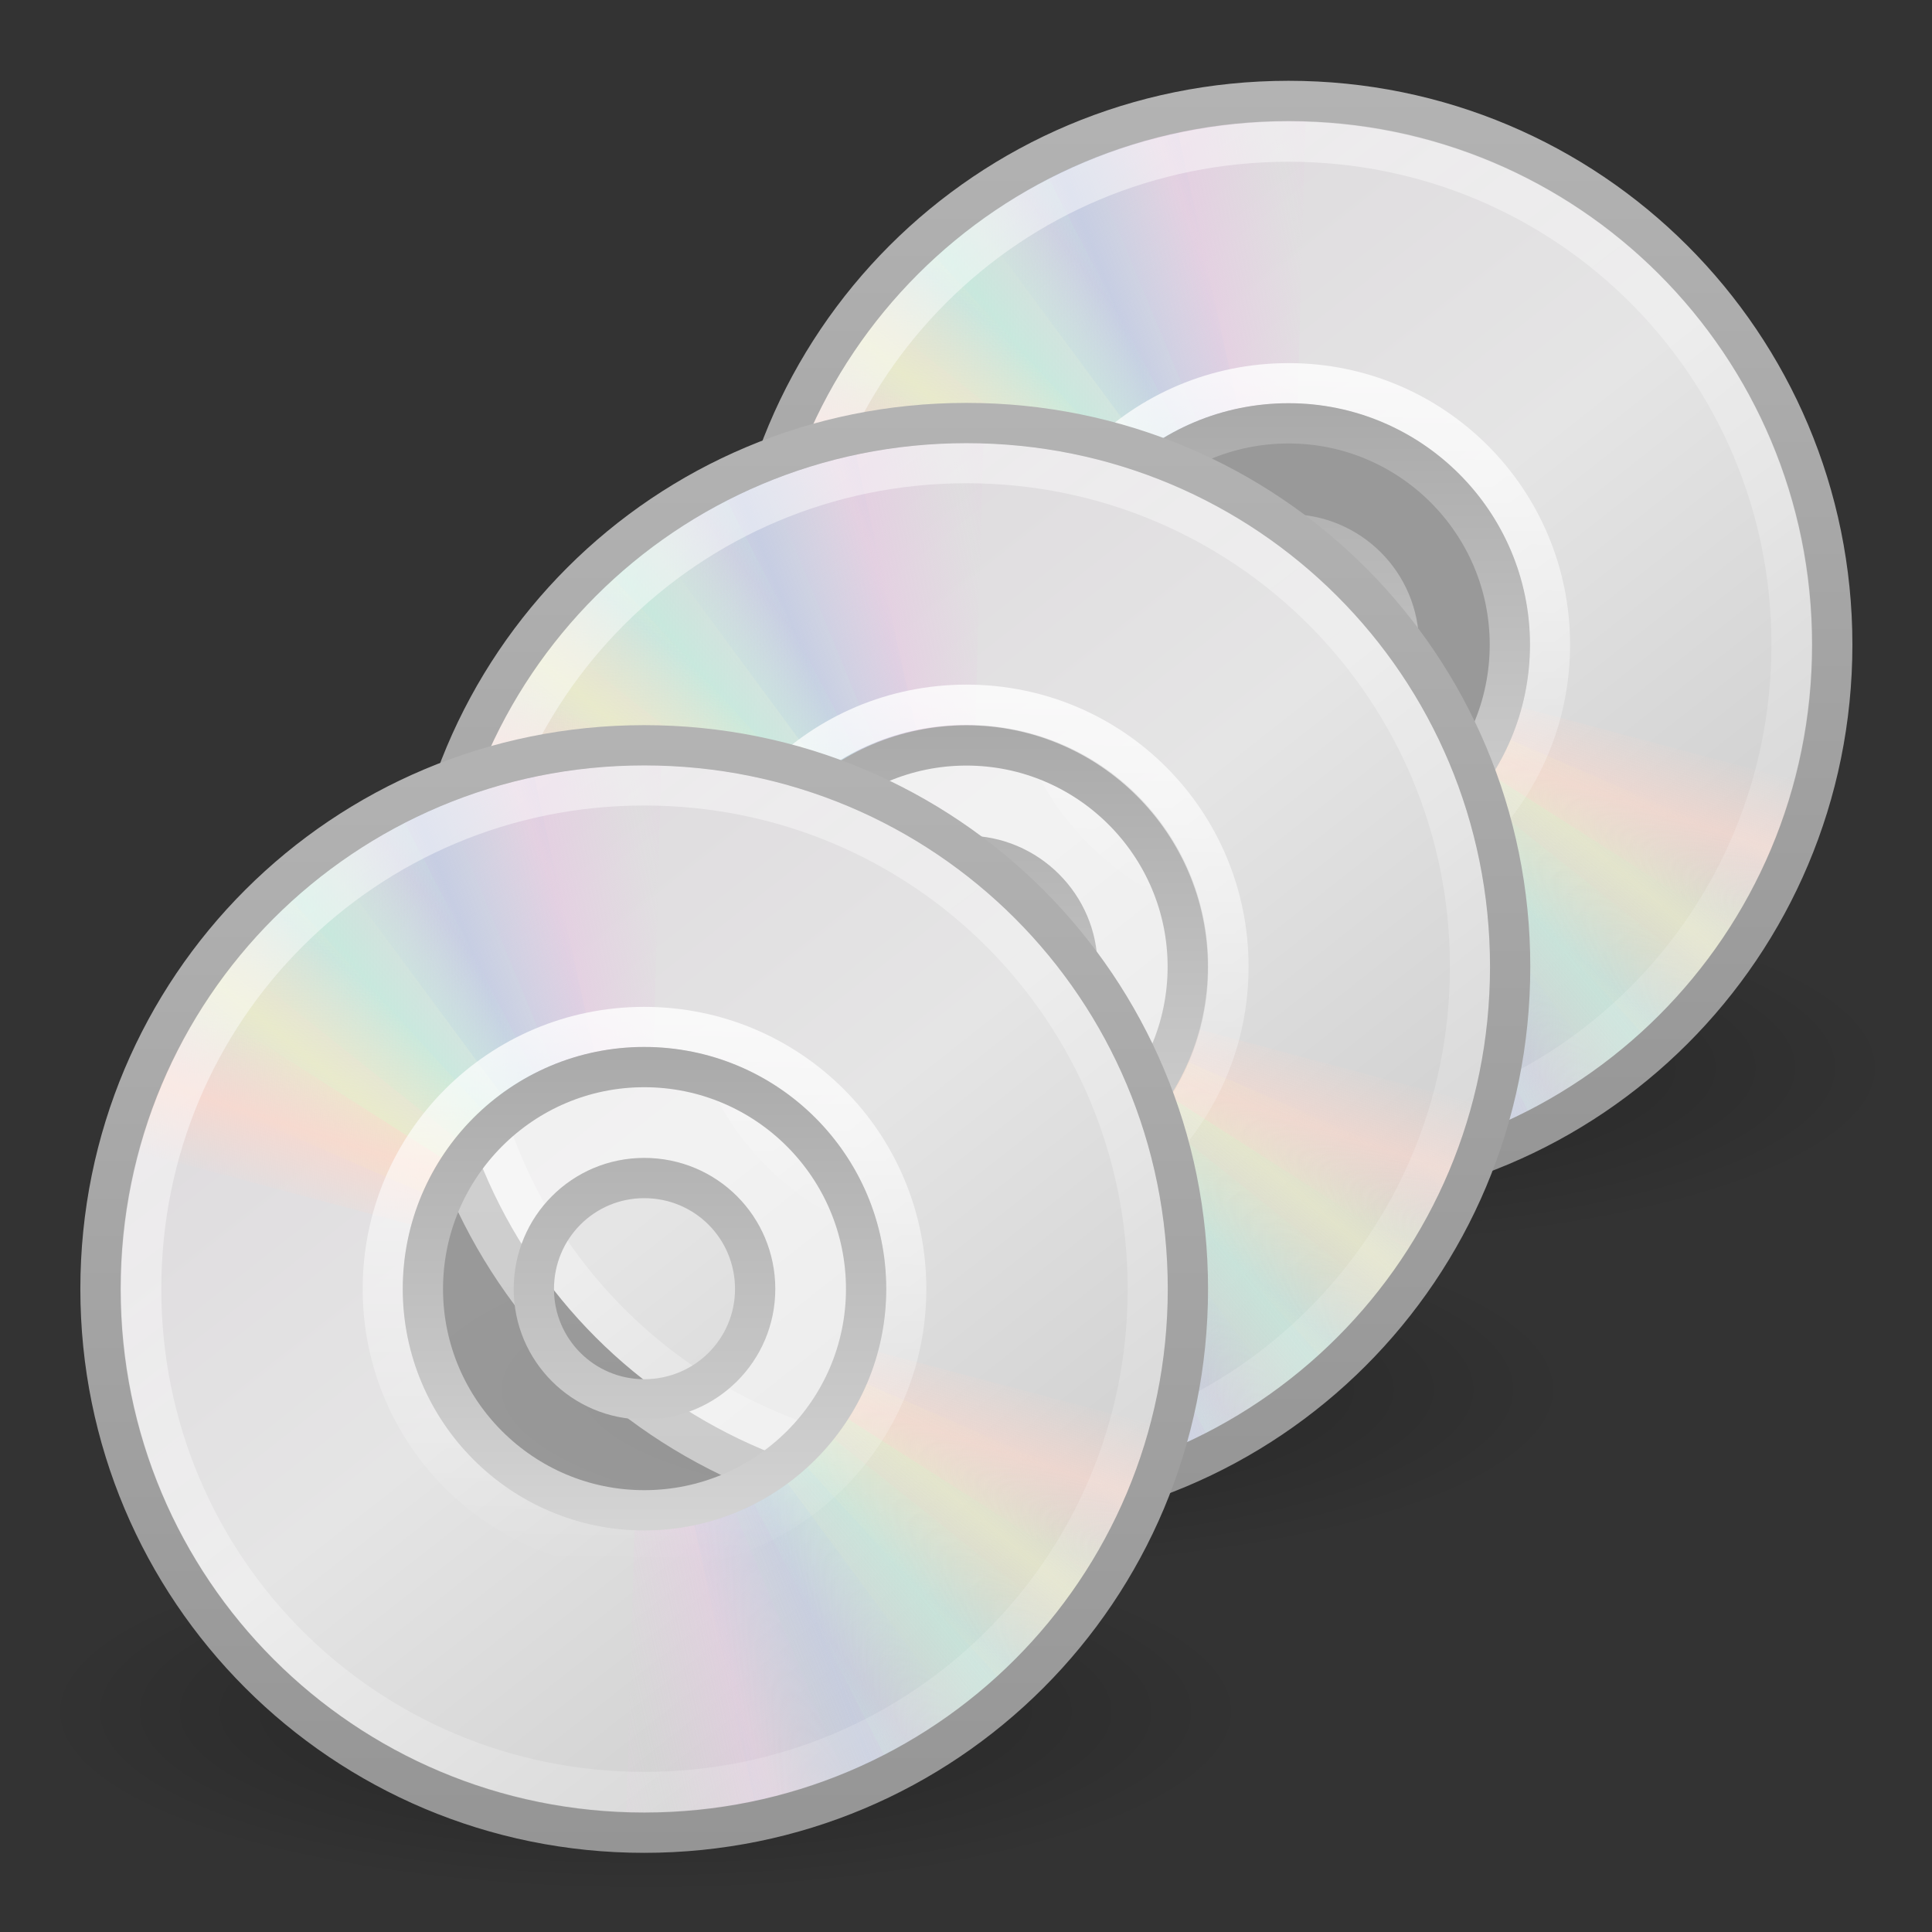 <svg width="16.25" xmlns="http://www.w3.org/2000/svg" height="16.25" viewBox="0 0 13 13" xmlns:xlink="http://www.w3.org/1999/xlink">
<rect x="0" y="0" width="13" height="13" fill="#333333" stroke="none"/>
<defs>
<clipPath id="clip3">
<rect width="13" height="13"/>
</clipPath>
<clipPath id="clip1">
<rect width="13" height="13"/>
</clipPath>
<clipPath id="clip2">
<rect width="13" height="13"/>
</clipPath>
<filter width="100%" x="0" y="0" height="100%" filterUnits="objectBoundingBox" id="alpha">
<feColorMatrix values="0 0 0 0 1 0 0 0 0 1 0 0 0 0 1 0 0 0 1 0" in="SourceGraphic" type="matrix"/>
</filter>
<g style="clip-path:url(#clip2)" id="surface9">
<path style="fill:url(#linear21)" d="M 6.395 10.156 C 6.926 10.172 7.434 10.074 7.891 9.887 L 7.062 7.883 C 6.875 7.961 6.672 8 6.457 7.992 C 6.453 7.992 6.445 7.992 6.441 7.992 L 6.379 10.156 C 6.387 10.156 6.391 10.156 6.395 10.156 Z "/>
<path style="fill:url(#linear22)" d="M 7.285 10.066 C 7.805 9.953 8.273 9.738 8.672 9.445 L 7.383 7.699 C 7.219 7.82 7.031 7.91 6.82 7.957 C 6.816 7.957 6.812 7.957 6.805 7.957 L 7.27 10.07 C 7.273 10.07 7.281 10.07 7.285 10.066 Z "/>
<path style="fill:url(#linear23)" d="M 8.184 9.738 C 8.656 9.492 9.051 9.164 9.363 8.777 L 7.664 7.426 C 7.539 7.586 7.379 7.719 7.191 7.816 C 7.184 7.82 7.18 7.824 7.176 7.824 L 8.168 9.746 C 8.176 9.742 8.18 9.742 8.184 9.738 Z "/>
<path style="fill:url(#linear24)" d="M 8.969 9.188 C 9.359 8.828 9.656 8.41 9.855 7.953 L 7.867 7.09 C 7.785 7.273 7.668 7.445 7.508 7.59 C 7.504 7.594 7.5 7.598 7.496 7.602 L 8.953 9.199 C 8.957 9.195 8.961 9.191 8.969 9.188 Z "/>
<path style="fill:url(#linear25)" d="M 9.57 8.469 C 9.574 8.461 9.578 8.457 9.582 8.449 C 9.785 8.129 9.934 7.793 10.027 7.449 L 7.934 6.891 C 7.895 7.027 7.84 7.16 7.758 7.285 C 7.758 7.289 7.75 7.297 7.75 7.301 Z "/>
</g>
<g style="clip-path:url(#clip1)" id="surface6">
<path style="fill:url(#linear6)" d="M 8.562 7.988 C 9.094 8.004 9.598 7.906 10.059 7.719 L 9.23 5.715 C 9.043 5.793 8.84 5.832 8.625 5.828 C 8.617 5.828 8.613 5.828 8.605 5.828 L 8.547 7.988 C 8.551 7.988 8.559 7.988 8.562 7.988 Z "/>
<path style="fill:url(#linear7)" d="M 9.453 7.902 C 9.969 7.789 10.438 7.57 10.84 7.277 L 9.551 5.535 C 9.387 5.652 9.199 5.742 8.988 5.789 C 8.984 5.789 8.977 5.789 8.973 5.793 L 9.434 7.906 C 9.441 7.902 9.445 7.902 9.453 7.902 Z "/>
<path style="fill:url(#linear8)" d="M 10.352 7.57 C 10.82 7.328 11.219 6.996 11.527 6.609 L 9.832 5.262 C 9.707 5.418 9.547 5.551 9.355 5.652 C 9.352 5.652 9.348 5.656 9.34 5.66 L 10.336 7.578 C 10.34 7.578 10.348 7.574 10.352 7.57 Z "/>
<path style="fill:url(#linear9)" d="M 11.133 7.02 C 11.527 6.664 11.824 6.242 12.023 5.785 L 10.035 4.922 C 9.953 5.105 9.836 5.277 9.676 5.422 C 9.672 5.426 9.668 5.43 9.664 5.434 L 11.121 7.031 C 11.125 7.027 11.129 7.023 11.133 7.02 Z "/>
<path style="fill:url(#linear10)" d="M 11.738 6.301 C 11.742 6.297 11.746 6.289 11.75 6.285 C 11.953 5.965 12.098 5.629 12.195 5.281 L 10.098 4.723 C 10.062 4.859 10.008 4.992 9.926 5.121 C 9.922 5.125 9.918 5.133 9.914 5.137 Z "/>
</g>
<g style="clip-path:url(#clip3)" id="surface12">
<path style="fill:url(#linear36)" d="M 4.23 12.32 C 4.758 12.336 5.266 12.242 5.727 12.051 L 4.895 10.051 C 4.707 10.125 4.504 10.168 4.289 10.16 C 4.285 10.16 4.277 10.16 4.273 10.16 L 4.211 12.32 C 4.219 12.32 4.223 12.32 4.23 12.32 Z "/>
<path style="fill:url(#linear37)" d="M 5.117 12.234 C 5.637 12.121 6.105 11.906 6.504 11.609 L 5.215 9.867 C 5.055 9.988 4.863 10.074 4.656 10.121 C 4.648 10.125 4.645 10.125 4.641 10.125 L 5.102 12.238 C 5.109 12.238 5.113 12.234 5.117 12.234 Z "/>
<path style="fill:url(#linear38)" d="M 6.016 11.906 C 6.488 11.66 6.883 11.332 7.195 10.945 L 5.5 9.594 C 5.371 9.75 5.215 9.887 5.023 9.984 C 5.02 9.988 5.012 9.988 5.008 9.992 L 6.004 11.914 C 6.008 11.91 6.012 11.906 6.016 11.906 Z "/>
<path style="fill:url(#linear39)" d="M 6.801 11.355 C 7.191 10.996 7.488 10.574 7.688 10.121 L 5.699 9.254 C 5.621 9.441 5.5 9.613 5.344 9.758 C 5.34 9.762 5.336 9.762 5.332 9.766 L 6.789 11.363 C 6.793 11.363 6.797 11.359 6.801 11.355 Z "/>
<path style="fill:url(#linear40)" d="M 7.406 10.633 C 7.406 10.629 7.414 10.621 7.414 10.617 C 7.621 10.297 7.766 9.961 7.863 9.613 L 5.766 9.059 C 5.727 9.191 5.672 9.328 5.594 9.453 C 5.59 9.457 5.586 9.465 5.582 9.469 Z "/>
</g>
<linearGradient gradientTransform="matrix(.688 0 0 .688 -.5 15.5)" id="linear29" y1="15.5" y2="32.509" gradientUnits="userSpaceOnUse" x2="0">
<stop offset="0" style="stop-color:#aaa"/>
<stop offset="1" style="stop-color:#d4d4d4"/>
</linearGradient>
<linearGradient gradientTransform="matrix(.328 0 0 .328 8.006 23.792)" id="linear43" y1="4.038" x1="18.776" y2="45.962" gradientUnits="userSpaceOnUse" x2="18.203">
<stop offset="0" style="stop-color:#fff;stop-opacity:.8"/>
<stop offset="1" style="stop-color:#fff;stop-opacity:0"/>
</linearGradient>
<linearGradient gradientTransform="matrix(.178 0 0 .178 .053 4.386)" spreadMethod="reflect" id="linear32" y1="11.2" x1="17.495" y2="9.796" gradientUnits="userSpaceOnUse" x2="21.047">
<stop offset="0" style="stop-color:#c1cae4;stop-opacity:.8"/>
<stop offset="1" style="stop-color:#c1cae4;stop-opacity:0"/>
</linearGradient>
<linearGradient gradientTransform="matrix(.631 0 0 .631 .628 16.215)" id="linear26" y1="3.61" x1="10.502" y2="54.698" gradientUnits="userSpaceOnUse" x2="48.799">
<stop offset="0" style="stop-color:#fff;stop-opacity:.502"/>
<stop offset="1" style="stop-color:#fff;stop-opacity:0"/>
</linearGradient>
<linearGradient gradientTransform="matrix(.328 0 0 .328 8.006 23.792)" id="linear28" y1="4.038" x1="18.776" y2="45.962" gradientUnits="userSpaceOnUse" x2="18.203">
<stop offset="0" style="stop-color:#fff;stop-opacity:.8"/>
<stop offset="1" style="stop-color:#fff;stop-opacity:0"/>
</linearGradient>
<linearGradient gradientTransform="matrix(.178 .005 -.005 .178 .176 4.266)" spreadMethod="reflect" id="linear31" y1="10.775" x1="20.58" y2="9.862" gradientUnits="userSpaceOnUse" x2="24.274">
<stop offset="0" style="stop-color:#e5cde2;stop-opacity:.8"/>
<stop offset="1" style="stop-color:#e5cde2;stop-opacity:0"/>
</linearGradient>
<linearGradient gradientTransform="matrix(-.178 0 0 -.178 10.781 10.781)" spreadMethod="reflect" id="linear25" y1="17.886" x1="10.609" y2="20.613" gradientUnits="userSpaceOnUse" x2="9.73">
<stop offset="0" style="stop-color:#fbd8cd;stop-opacity:.8"/>
<stop offset="1" style="stop-color:#fbd8cd;stop-opacity:0"/>
</linearGradient>
<linearGradient gradientTransform="matrix(.659 0 0 .659 .195 16.195)" id="linear27" y1="3" y2="45.176" gradientUnits="userSpaceOnUse" x2="0">
<stop offset="0" style="stop-color:#b3b3b3"/>
<stop offset="1" style="stop-color:#959595"/>
</linearGradient>
<linearGradient gradientTransform="matrix(0 .209 -.209 0 9.16 3.652)" id="linear30" y1="32.416" x1="12.274" y2="14.203" gradientUnits="userSpaceOnUse" x2="35.391">
<stop offset="0" style="stop-color:#dedbde"/>
<stop offset=".5" style="stop-color:#e5e5e5"/>
<stop offset="1" style="stop-color:#d1d1d1"/>
</linearGradient>
<linearGradient gradientTransform="matrix(-.178 0 0 -.178 10.781 10.781)" spreadMethod="reflect" id="linear24" y1="16.188" x1="12.372" y2="13.462" gradientUnits="userSpaceOnUse" x2="14.609">
<stop offset="0" style="stop-color:#ebedc7;stop-opacity:.8"/>
<stop offset="1" style="stop-color:#ebedc7;stop-opacity:0"/>
</linearGradient>
<linearGradient gradientTransform="matrix(-.178 0 0 -.178 10.781 10.781)" spreadMethod="reflect" id="linear22" y1="11.2" x1="17.495" y2="9.796" gradientUnits="userSpaceOnUse" x2="21.047">
<stop offset="0" style="stop-color:#c1cae4;stop-opacity:.8"/>
<stop offset="1" style="stop-color:#c1cae4;stop-opacity:0"/>
</linearGradient>
<linearGradient gradientTransform="matrix(-.178 -.005 .005 -.178 8.49 13.067)" spreadMethod="reflect" id="linear36" y1="10.775" x1="20.58" y2="9.862" gradientUnits="userSpaceOnUse" x2="24.274">
<stop offset="0" style="stop-color:#e5cde2;stop-opacity:.8"/>
<stop offset="1" style="stop-color:#e5cde2;stop-opacity:0"/>
</linearGradient>
<linearGradient gradientTransform="matrix(.178 0 0 .178 .053 4.386)" spreadMethod="reflect" id="linear33" y1="13.046" x1="14.085" y2="10.732" gradientUnits="userSpaceOnUse" x2="16.994">
<stop offset="0" style="stop-color:#c3ebdd;stop-opacity:.8"/>
<stop offset="1" style="stop-color:#c3ebdd;stop-opacity:0"/>
</linearGradient>
<linearGradient gradientTransform="matrix(-.178 0 0 -.178 10.781 10.781)" spreadMethod="reflect" id="linear23" y1="13.046" x1="14.085" y2="10.732" gradientUnits="userSpaceOnUse" x2="16.994">
<stop offset="0" style="stop-color:#c3ebdd;stop-opacity:.8"/>
<stop offset="1" style="stop-color:#c3ebdd;stop-opacity:0"/>
</linearGradient>
<linearGradient gradientTransform="matrix(-.178 0 0 -.178 8.614 12.947)" spreadMethod="reflect" id="linear38" y1="13.046" x1="14.085" y2="10.732" gradientUnits="userSpaceOnUse" x2="16.994">
<stop offset="0" style="stop-color:#c3ebdd;stop-opacity:.8"/>
<stop offset="1" style="stop-color:#c3ebdd;stop-opacity:0"/>
</linearGradient>
<linearGradient gradientTransform="matrix(.631 0 0 .631 .628 16.215)" id="linear41" y1="3.61" x1="10.502" y2="54.698" gradientUnits="userSpaceOnUse" x2="48.799">
<stop offset="0" style="stop-color:#fff;stop-opacity:.502"/>
<stop offset="1" style="stop-color:#fff;stop-opacity:0"/>
</linearGradient>
<linearGradient gradientTransform="matrix(.659 0 0 .659 .195 16.195)" id="linear42" y1="3" y2="45.176" gradientUnits="userSpaceOnUse" x2="0">
<stop offset="0" style="stop-color:#b3b3b3"/>
<stop offset="1" style="stop-color:#959595"/>
</linearGradient>
<linearGradient gradientTransform="matrix(-.178 0 0 -.178 8.614 12.947)" spreadMethod="reflect" id="linear37" y1="11.2" x1="17.495" y2="9.796" gradientUnits="userSpaceOnUse" x2="21.047">
<stop offset="0" style="stop-color:#c1cae4;stop-opacity:.8"/>
<stop offset="1" style="stop-color:#c1cae4;stop-opacity:0"/>
</linearGradient>
<linearGradient gradientTransform="matrix(-.178 0 0 -.178 8.614 12.947)" spreadMethod="reflect" id="linear40" y1="17.886" x1="10.609" y2="20.613" gradientUnits="userSpaceOnUse" x2="9.73">
<stop offset="0" style="stop-color:#fbd8cd;stop-opacity:.8"/>
<stop offset="1" style="stop-color:#fbd8cd;stop-opacity:0"/>
</linearGradient>
<linearGradient gradientTransform="matrix(.178 0 0 .178 .053 4.386)" spreadMethod="reflect" id="linear34" y1="16.188" x1="12.372" y2="13.462" gradientUnits="userSpaceOnUse" x2="14.609">
<stop offset="0" style="stop-color:#ebedc7;stop-opacity:.8"/>
<stop offset="1" style="stop-color:#ebedc7;stop-opacity:0"/>
</linearGradient>
<linearGradient gradientTransform="matrix(.178 0 0 .178 .053 4.386)" spreadMethod="reflect" id="linear35" y1="17.886" x1="10.609" y2="20.613" gradientUnits="userSpaceOnUse" x2="9.73">
<stop offset="0" style="stop-color:#fbd8cd;stop-opacity:.8"/>
<stop offset="1" style="stop-color:#fbd8cd;stop-opacity:0"/>
</linearGradient>
<linearGradient gradientTransform="matrix(-.178 0 0 -.178 8.614 12.947)" spreadMethod="reflect" id="linear39" y1="16.188" x1="12.372" y2="13.462" gradientUnits="userSpaceOnUse" x2="14.609">
<stop offset="0" style="stop-color:#ebedc7;stop-opacity:.8"/>
<stop offset="1" style="stop-color:#ebedc7;stop-opacity:0"/>
</linearGradient>
<linearGradient gradientTransform="matrix(-.178 -.005 .005 -.178 12.824 8.733)" spreadMethod="reflect" id="linear6" y1="10.775" x1="20.58" y2="9.862" gradientUnits="userSpaceOnUse" x2="24.274">
<stop offset="0" style="stop-color:#e5cde2;stop-opacity:.8"/>
<stop offset="1" style="stop-color:#e5cde2;stop-opacity:0"/>
</linearGradient>
<linearGradient gradientTransform="matrix(.178 0 0 .178 2.22 2.219)" spreadMethod="reflect" id="linear18" y1="13.046" x1="14.085" y2="10.732" gradientUnits="userSpaceOnUse" x2="16.994">
<stop offset="0" style="stop-color:#c3ebdd;stop-opacity:.8"/>
<stop offset="1" style="stop-color:#c3ebdd;stop-opacity:0"/>
</linearGradient>
<linearGradient gradientTransform="matrix(.178 0 0 .178 4.386 .053)" spreadMethod="reflect" id="linear2" y1="11.2" x1="17.495" y2="9.796" gradientUnits="userSpaceOnUse" x2="21.047">
<stop offset="0" style="stop-color:#c1cae4;stop-opacity:.8"/>
<stop offset="1" style="stop-color:#c1cae4;stop-opacity:0"/>
</linearGradient>
<linearGradient gradientTransform="matrix(-.178 0 0 -.178 12.947 8.614)" spreadMethod="reflect" id="linear7" y1="11.2" x1="17.495" y2="9.796" gradientUnits="userSpaceOnUse" x2="21.047">
<stop offset="0" style="stop-color:#c1cae4;stop-opacity:.8"/>
<stop offset="1" style="stop-color:#c1cae4;stop-opacity:0"/>
</linearGradient>
<linearGradient gradientTransform="matrix(.688 0 0 .688 -.5 15.5)" id="linear44" y1="15.5" y2="32.509" gradientUnits="userSpaceOnUse" x2="0">
<stop offset="0" style="stop-color:#aaa"/>
<stop offset="1" style="stop-color:#d4d4d4"/>
</linearGradient>
<linearGradient gradientTransform="matrix(0 .209 -.209 0 13.493 -.681)" id="linear0" y1="32.416" x1="12.274" y2="14.203" gradientUnits="userSpaceOnUse" x2="35.391">
<stop offset="0" style="stop-color:#dedbde"/>
<stop offset=".5" style="stop-color:#e5e5e5"/>
<stop offset="1" style="stop-color:#d1d1d1"/>
</linearGradient>
<linearGradient gradientTransform="matrix(.178 0 0 .178 4.386 .053)" spreadMethod="reflect" id="linear4" y1="16.188" x1="12.372" y2="13.462" gradientUnits="userSpaceOnUse" x2="14.609">
<stop offset="0" style="stop-color:#ebedc7;stop-opacity:.8"/>
<stop offset="1" style="stop-color:#ebedc7;stop-opacity:0"/>
</linearGradient>
<linearGradient gradientTransform="matrix(.178 0 0 .178 4.386 .053)" spreadMethod="reflect" id="linear5" y1="17.886" x1="10.609" y2="20.613" gradientUnits="userSpaceOnUse" x2="9.73">
<stop offset="0" style="stop-color:#fbd8cd;stop-opacity:.8"/>
<stop offset="1" style="stop-color:#fbd8cd;stop-opacity:0"/>
</linearGradient>
<linearGradient gradientTransform="matrix(-.178 0 0 -.178 12.947 8.614)" spreadMethod="reflect" id="linear9" y1="16.188" x1="12.372" y2="13.462" gradientUnits="userSpaceOnUse" x2="14.609">
<stop offset="0" style="stop-color:#ebedc7;stop-opacity:.8"/>
<stop offset="1" style="stop-color:#ebedc7;stop-opacity:0"/>
</linearGradient>
<linearGradient gradientTransform="matrix(-.178 0 0 -.178 12.947 8.614)" spreadMethod="reflect" id="linear8" y1="13.046" x1="14.085" y2="10.732" gradientUnits="userSpaceOnUse" x2="16.994">
<stop offset="0" style="stop-color:#c3ebdd;stop-opacity:.8"/>
<stop offset="1" style="stop-color:#c3ebdd;stop-opacity:0"/>
</linearGradient>
<linearGradient gradientTransform="matrix(.178 0 0 .178 4.386 .053)" spreadMethod="reflect" id="linear3" y1="13.046" x1="14.085" y2="10.732" gradientUnits="userSpaceOnUse" x2="16.994">
<stop offset="0" style="stop-color:#c3ebdd;stop-opacity:.8"/>
<stop offset="1" style="stop-color:#c3ebdd;stop-opacity:0"/>
</linearGradient>
<linearGradient gradientTransform="matrix(.178 .005 -.005 .178 4.51 -.067)" spreadMethod="reflect" id="linear1" y1="10.775" x1="20.58" y2="9.862" gradientUnits="userSpaceOnUse" x2="24.274">
<stop offset="0" style="stop-color:#e5cde2;stop-opacity:.8"/>
<stop offset="1" style="stop-color:#e5cde2;stop-opacity:0"/>
</linearGradient>
<linearGradient gradientTransform="matrix(.178 0 0 .178 2.22 2.219)" spreadMethod="reflect" id="linear19" y1="16.188" x1="12.372" y2="13.462" gradientUnits="userSpaceOnUse" x2="14.609">
<stop offset="0" style="stop-color:#ebedc7;stop-opacity:.8"/>
<stop offset="1" style="stop-color:#ebedc7;stop-opacity:0"/>
</linearGradient>
<linearGradient gradientTransform="matrix(.178 0 0 .178 2.22 2.219)" spreadMethod="reflect" id="linear17" y1="11.2" x1="17.495" y2="9.796" gradientUnits="userSpaceOnUse" x2="21.047">
<stop offset="0" style="stop-color:#c1cae4;stop-opacity:.8"/>
<stop offset="1" style="stop-color:#c1cae4;stop-opacity:0"/>
</linearGradient>
<linearGradient gradientTransform="matrix(-.178 -.005 .005 -.178 10.657 10.9)" spreadMethod="reflect" id="linear21" y1="10.775" x1="20.58" y2="9.862" gradientUnits="userSpaceOnUse" x2="24.274">
<stop offset="0" style="stop-color:#e5cde2;stop-opacity:.8"/>
<stop offset="1" style="stop-color:#e5cde2;stop-opacity:0"/>
</linearGradient>
<linearGradient gradientTransform="matrix(.631 0 0 .631 .628 16.215)" id="linear11" y1="3.61" x1="10.502" y2="54.698" gradientUnits="userSpaceOnUse" x2="48.799">
<stop offset="0" style="stop-color:#fff;stop-opacity:.502"/>
<stop offset="1" style="stop-color:#fff;stop-opacity:0"/>
</linearGradient>
<linearGradient gradientTransform="matrix(.178 0 0 .178 2.22 2.219)" spreadMethod="reflect" id="linear20" y1="17.886" x1="10.609" y2="20.613" gradientUnits="userSpaceOnUse" x2="9.73">
<stop offset="0" style="stop-color:#fbd8cd;stop-opacity:.8"/>
<stop offset="1" style="stop-color:#fbd8cd;stop-opacity:0"/>
</linearGradient>
<linearGradient gradientTransform="matrix(-.178 0 0 -.178 12.947 8.614)" spreadMethod="reflect" id="linear10" y1="17.886" x1="10.609" y2="20.613" gradientUnits="userSpaceOnUse" x2="9.73">
<stop offset="0" style="stop-color:#fbd8cd;stop-opacity:.8"/>
<stop offset="1" style="stop-color:#fbd8cd;stop-opacity:0"/>
</linearGradient>
<linearGradient gradientTransform="matrix(.328 0 0 .328 8.006 23.792)" id="linear13" y1="4.038" x1="18.776" y2="45.962" gradientUnits="userSpaceOnUse" x2="18.203">
<stop offset="0" style="stop-color:#fff;stop-opacity:.8"/>
<stop offset="1" style="stop-color:#fff;stop-opacity:0"/>
</linearGradient>
<linearGradient gradientTransform="matrix(.659 0 0 .659 .195 16.195)" id="linear12" y1="3" y2="45.176" gradientUnits="userSpaceOnUse" x2="0">
<stop offset="0" style="stop-color:#b3b3b3"/>
<stop offset="1" style="stop-color:#959595"/>
</linearGradient>
<linearGradient gradientTransform="matrix(.178 .005 -.005 .178 2.343 2.1)" spreadMethod="reflect" id="linear16" y1="10.775" x1="20.58" y2="9.862" gradientUnits="userSpaceOnUse" x2="24.274">
<stop offset="0" style="stop-color:#e5cde2;stop-opacity:.8"/>
<stop offset="1" style="stop-color:#e5cde2;stop-opacity:0"/>
</linearGradient>
<linearGradient gradientTransform="matrix(0 .209 -.209 0 11.326 1.486)" id="linear15" y1="32.416" x1="12.274" y2="14.203" gradientUnits="userSpaceOnUse" x2="35.391">
<stop offset="0" style="stop-color:#dedbde"/>
<stop offset=".5" style="stop-color:#e5e5e5"/>
<stop offset="1" style="stop-color:#d1d1d1"/>
</linearGradient>
<linearGradient gradientTransform="matrix(.688 0 0 .688 -.5 15.5)" id="linear14" y1="15.5" y2="32.509" gradientUnits="userSpaceOnUse" x2="0">
<stop offset="0" style="stop-color:#aaa"/>
<stop offset="1" style="stop-color:#d4d4d4"/>
</linearGradient>
<mask id="mask0">
<g style="filter:url(#alpha)">
<rect width="13" x="0" y="0" height="13" style="fill-opacity:.8"/>
</g>
</mask>
<mask id="mask2">
<g style="filter:url(#alpha)">
<rect width="13" x="0" y="0" height="13" style="fill-opacity:.8"/>
</g>
</mask>
<mask id="mask1">
<g style="filter:url(#alpha)">
<rect width="13" x="0" y="0" height="13" style="fill-opacity:.8"/>
</g>
</mask>
<radialGradient cx="23.335" cy="41.636" gradientTransform="matrix(.18 0 0 .054 .144 9.268)" id="radial2" r="22.627" gradientUnits="userSpaceOnUse">
<stop offset="0" style="stop-opacity:.298"/>
<stop offset="1" style="stop-opacity:0"/>
</radialGradient>
<radialGradient cx="23.335" cy="41.636" gradientTransform="matrix(.18 0 0 .054 2.311 7.101)" id="radial1" r="22.627" gradientUnits="userSpaceOnUse">
<stop offset="0" style="stop-opacity:.298"/>
<stop offset="1" style="stop-opacity:0"/>
</radialGradient>
<radialGradient cx="23.335" cy="41.636" gradientTransform="matrix(.18 0 0 .054 4.477 4.935)" id="radial0" r="22.627" gradientUnits="userSpaceOnUse">
<stop offset="0" style="stop-opacity:.298"/>
<stop offset="1" style="stop-opacity:0"/>
</radialGradient>
</defs>
<path style="fill:url(#radial0);fill-rule:evenodd" d="M 12.73 7.176 C 12.73 7.852 10.91 8.395 8.668 8.395 C 6.422 8.395 4.605 7.852 4.605 7.176 C 4.605 6.504 6.422 5.957 8.668 5.957 C 10.91 5.957 12.73 6.504 12.73 7.176 Z "/>
<path style="fill:url(#linear0)" d="M 12.324 4.332 C 12.324 2.309 10.691 0.676 8.668 0.676 C 6.641 0.676 5.012 2.309 5.012 4.332 C 5.012 6.359 6.641 7.988 8.668 7.988 C 10.691 7.988 12.324 6.359 12.324 4.332 Z M 10.094 4.332 C 10.094 5.156 9.492 5.762 8.668 5.762 C 7.844 5.762 7.238 5.156 7.238 4.332 C 7.238 3.508 7.844 2.906 8.668 2.906 C 9.492 2.906 10.094 3.508 10.094 4.332 Z "/>
<path style="fill:#fff;fill-opacity:.502" d="M 8.668 2.906 C 7.879 2.906 7.238 3.547 7.238 4.332 C 7.238 5.121 7.879 5.762 8.668 5.762 C 9.453 5.762 10.094 5.121 10.094 4.332 C 10.094 3.547 9.453 2.906 8.668 2.906 Z M 8.668 3.621 C 9.059 3.621 9.379 3.941 9.379 4.332 C 9.379 4.727 9.059 5.047 8.668 5.047 C 8.273 5.047 7.953 4.727 7.953 4.332 C 7.953 3.941 8.273 3.621 8.668 3.621 Z "/>
<path style="fill:url(#linear1)" d="M 8.77 0.68 C 8.242 0.664 7.734 0.758 7.273 0.949 L 8.105 2.949 C 8.293 2.875 8.496 2.832 8.711 2.84 C 8.715 2.84 8.723 2.84 8.727 2.84 L 8.789 0.68 C 8.781 0.68 8.777 0.68 8.77 0.68 Z "/>
<path style="fill:url(#linear2)" d="M 7.883 0.766 C 7.363 0.879 6.895 1.094 6.496 1.391 L 7.785 3.133 C 7.945 3.012 8.137 2.926 8.344 2.879 C 8.352 2.875 8.355 2.875 8.359 2.875 L 7.898 0.762 C 7.891 0.762 7.887 0.766 7.883 0.766 Z "/>
<path style="fill:url(#linear3)" d="M 6.984 1.094 C 6.512 1.34 6.117 1.668 5.805 2.055 L 7.5 3.406 C 7.629 3.25 7.785 3.113 7.977 3.016 C 7.98 3.012 7.988 3.012 7.992 3.008 L 6.996 1.086 C 6.992 1.09 6.988 1.094 6.984 1.094 Z "/>
<path style="fill:url(#linear4)" d="M 6.199 1.645 C 5.809 2.004 5.512 2.426 5.312 2.879 L 7.301 3.746 C 7.379 3.559 7.5 3.387 7.656 3.242 C 7.66 3.238 7.664 3.238 7.668 3.234 L 6.211 1.637 C 6.207 1.637 6.203 1.641 6.199 1.645 Z "/>
<path style="fill:url(#linear5)" d="M 5.594 2.367 C 5.594 2.371 5.586 2.379 5.586 2.383 C 5.379 2.703 5.234 3.039 5.137 3.387 L 7.234 3.941 C 7.273 3.809 7.328 3.672 7.406 3.547 C 7.41 3.543 7.414 3.535 7.418 3.531 Z "/>
<use style="mask:url(#mask0)" xlink:href="#surface6"/>
<g style="fill:none">
<path style="stroke:url(#linear11)" d="M 16.005 19.505 C 9.067 19.505 3.5 25.072 3.5 31.995 C 3.5 38.933 9.067 44.5 16.005 44.5 C 22.928 44.5 28.495 38.933 28.495 31.995 C 28.495 25.072 22.928 19.505 16.005 19.505 Z " transform="matrix(.271 0 0 .271 4.333 -4.333)"/>
<path style="stroke:url(#linear12)" d="M 16.005 18.495 C 8.519 18.495 2.505 24.524 2.505 31.995 C 2.505 39.481 8.519 45.495 16.005 45.495 C 23.476 45.495 29.505 39.481 29.505 31.995 C 29.505 24.524 23.476 18.495 16.005 18.495 Z " transform="matrix(.271 0 0 .271 4.333 -4.333)"/>
<path style="stroke:url(#linear13)" d="M 16.005 25.505 C 12.399 25.505 9.5 28.404 9.5 31.995 C 9.5 35.601 12.399 38.5 16.005 38.5 C 19.596 38.5 22.495 35.601 22.495 31.995 C 22.495 28.404 19.596 25.505 16.005 25.505 Z " transform="matrix(.271 0 0 .271 4.333 -4.333)"/>
<path style="stroke:url(#linear14);stroke-linejoin:round" d="M 16.005 26.5 C 12.962 26.5 10.495 28.966 10.495 31.995 C 10.495 35.038 12.962 37.505 16.005 37.505 C 19.034 37.505 21.5 35.038 21.5 31.995 C 21.5 28.966 19.034 26.5 16.005 26.5 Z M 16.005 29.255 C 17.519 29.255 18.745 30.481 18.745 31.995 C 18.745 33.524 17.519 34.75 16.005 34.75 C 14.476 34.75 13.25 33.524 13.25 31.995 C 13.25 30.481 14.476 29.255 16.005 29.255 Z " transform="matrix(.271 0 0 .271 4.333 -4.333)"/>
</g>
<path style="fill:url(#radial1);fill-rule:evenodd" d="M 10.562 9.344 C 10.562 10.016 8.742 10.562 6.5 10.562 C 4.258 10.562 2.438 10.016 2.438 9.344 C 2.438 8.672 4.258 8.125 6.5 8.125 C 8.742 8.125 10.562 8.672 10.562 9.344 Z "/>
<path style="fill:url(#linear15)" d="M 10.156 6.5 C 10.156 4.473 8.527 2.844 6.5 2.844 C 4.473 2.844 2.844 4.473 2.844 6.5 C 2.844 8.527 4.473 10.156 6.5 10.156 C 8.527 10.156 10.156 8.527 10.156 6.5 Z M 7.926 6.5 C 7.926 7.324 7.324 7.926 6.5 7.926 C 5.676 7.926 5.074 7.324 5.074 6.5 C 5.074 5.676 5.676 5.074 6.5 5.074 C 7.324 5.074 7.926 5.676 7.926 6.5 Z "/>
<path style="fill:#fff;fill-opacity:.502" d="M 6.5 5.074 C 5.711 5.074 5.074 5.711 5.074 6.5 C 5.074 7.289 5.711 7.926 6.5 7.926 C 7.289 7.926 7.926 7.289 7.926 6.5 C 7.926 5.711 7.289 5.074 6.5 5.074 Z M 6.5 5.785 C 6.895 5.785 7.215 6.105 7.215 6.5 C 7.215 6.895 6.895 7.215 6.5 7.215 C 6.105 7.215 5.785 6.895 5.785 6.5 C 5.785 6.105 6.105 5.785 6.5 5.785 Z "/>
<path style="fill:url(#linear16)" d="M 6.605 2.844 C 6.074 2.828 5.566 2.926 5.109 3.113 L 5.938 5.117 C 6.125 5.039 6.328 5 6.543 5.008 C 6.551 5.008 6.555 5.008 6.559 5.008 L 6.621 2.844 C 6.613 2.844 6.609 2.844 6.605 2.844 Z "/>
<path style="fill:url(#linear17)" d="M 5.715 2.934 C 5.195 3.047 4.727 3.262 4.328 3.555 L 5.617 5.301 C 5.781 5.18 5.969 5.09 6.18 5.043 C 6.184 5.043 6.188 5.043 6.195 5.043 L 5.73 2.93 C 5.727 2.93 5.719 2.93 5.715 2.934 Z "/>
<path style="fill:url(#linear18)" d="M 4.816 3.262 C 4.344 3.508 3.949 3.836 3.637 4.223 L 5.336 5.574 C 5.461 5.414 5.621 5.281 5.809 5.184 C 5.816 5.18 5.82 5.176 5.824 5.176 L 4.832 3.254 C 4.824 3.258 4.82 3.258 4.816 3.262 Z "/>
<path style="fill:url(#linear19)" d="M 4.031 3.812 C 3.641 4.172 3.344 4.59 3.145 5.047 L 5.133 5.91 C 5.215 5.727 5.332 5.555 5.492 5.41 C 5.496 5.406 5.5 5.402 5.504 5.398 L 4.047 3.801 C 4.043 3.805 4.039 3.809 4.031 3.812 Z "/>
<path style="fill:url(#linear20)" d="M 3.43 4.531 C 3.426 4.539 3.422 4.543 3.418 4.551 C 3.215 4.871 3.066 5.207 2.973 5.551 L 5.066 6.109 C 5.105 5.973 5.16 5.84 5.242 5.715 C 5.242 5.711 5.25 5.703 5.25 5.699 Z "/>
<use style="mask:url(#mask1)" xlink:href="#surface9"/>
<g style="fill:none">
<path style="stroke:url(#linear26)" d="M 16 19.495 C 9.077 19.495 3.495 25.077 3.495 32 C 3.495 38.923 9.077 44.505 16 44.505 C 22.923 44.505 28.505 38.923 28.505 32 C 28.505 25.077 22.923 19.495 16 19.495 Z " transform="matrix(.271 0 0 .271 2.167 -2.167)"/>
<path style="stroke:url(#linear27)" d="M 16 18.5 C 8.514 18.5 2.5 24.514 2.5 32 C 2.5 39.486 8.514 45.5 16 45.5 C 23.486 45.5 29.5 39.486 29.5 32 C 29.5 24.514 23.486 18.5 16 18.5 Z " transform="matrix(.271 0 0 .271 2.167 -2.167)"/>
<path style="stroke:url(#linear28)" d="M 16 25.495 C 12.394 25.495 9.495 28.394 9.495 32 C 9.495 35.606 12.394 38.505 16 38.505 C 19.606 38.505 22.505 35.606 22.505 32 C 22.505 28.394 19.606 25.495 16 25.495 Z " transform="matrix(.271 0 0 .271 2.167 -2.167)"/>
<path style="stroke:url(#linear29);stroke-linejoin:round" d="M 16 26.505 C 12.971 26.505 10.505 28.971 10.505 32 C 10.505 35.029 12.971 37.495 16 37.495 C 19.029 37.495 21.495 35.029 21.495 32 C 21.495 28.971 19.029 26.505 16 26.505 Z M 16 29.245 C 17.514 29.245 18.755 30.486 18.755 32 C 18.755 33.514 17.514 34.755 16 34.755 C 14.486 34.755 13.245 33.514 13.245 32 C 13.245 30.486 14.486 29.245 16 29.245 Z " transform="matrix(.271 0 0 .271 2.167 -2.167)"/>
</g>
<path style="fill:url(#radial2);fill-rule:evenodd" d="M 8.395 11.512 C 8.395 12.184 6.578 12.73 4.332 12.73 C 2.09 12.73 0.27 12.184 0.27 11.512 C 0.27 10.836 2.09 10.293 4.332 10.293 C 6.578 10.293 8.395 10.836 8.395 11.512 Z "/>
<path style="fill:url(#linear30)" d="M 7.988 8.668 C 7.988 6.641 6.359 5.012 4.332 5.012 C 2.309 5.012 0.676 6.641 0.676 8.668 C 0.676 10.691 2.309 12.324 4.332 12.324 C 6.359 12.324 7.988 10.691 7.988 8.668 Z M 5.762 8.668 C 5.762 9.492 5.156 10.094 4.332 10.094 C 3.508 10.094 2.906 9.492 2.906 8.668 C 2.906 7.844 3.508 7.238 4.332 7.238 C 5.156 7.238 5.762 7.844 5.762 8.668 Z "/>
<path style="fill:#fff;fill-opacity:.502" d="M 4.332 7.238 C 3.547 7.238 2.906 7.879 2.906 8.668 C 2.906 9.453 3.547 10.094 4.332 10.094 C 5.121 10.094 5.762 9.453 5.762 8.668 C 5.762 7.879 5.121 7.238 4.332 7.238 Z M 4.332 7.953 C 4.727 7.953 5.047 8.273 5.047 8.668 C 5.047 9.059 4.727 9.379 4.332 9.379 C 3.941 9.379 3.621 9.059 3.621 8.668 C 3.621 8.273 3.941 7.953 4.332 7.953 Z "/>
<path style="fill:url(#linear31)" d="M 4.438 5.012 C 3.906 4.996 3.402 5.094 2.941 5.281 L 3.77 7.285 C 3.957 7.207 4.16 7.168 4.375 7.172 C 4.383 7.172 4.387 7.172 4.395 7.172 L 4.453 5.012 C 4.449 5.012 4.441 5.012 4.438 5.012 Z "/>
<path style="fill:url(#linear32)" d="M 3.547 5.098 C 3.031 5.211 2.562 5.43 2.16 5.723 L 3.449 7.465 C 3.613 7.348 3.801 7.258 4.012 7.211 C 4.016 7.211 4.023 7.211 4.027 7.207 L 3.566 5.094 C 3.559 5.098 3.555 5.098 3.547 5.098 Z "/>
<path style="fill:url(#linear33)" d="M 2.648 5.43 C 2.18 5.672 1.781 6.004 1.473 6.391 L 3.168 7.738 C 3.293 7.582 3.453 7.449 3.645 7.348 C 3.648 7.348 3.652 7.344 3.66 7.34 L 2.664 5.422 C 2.66 5.422 2.652 5.426 2.648 5.43 Z "/>
<path style="fill:url(#linear34)" d="M 1.867 5.98 C 1.473 6.336 1.176 6.758 0.977 7.215 L 2.965 8.078 C 3.047 7.895 3.164 7.723 3.324 7.578 C 3.328 7.574 3.332 7.57 3.336 7.566 L 1.879 5.969 C 1.875 5.973 1.871 5.977 1.867 5.98 Z "/>
<path style="fill:url(#linear35)" d="M 1.262 6.699 C 1.258 6.703 1.254 6.711 1.25 6.715 C 1.047 7.035 0.902 7.371 0.805 7.719 L 2.902 8.277 C 2.938 8.141 2.992 8.008 3.074 7.879 C 3.078 7.875 3.082 7.867 3.086 7.863 Z "/>
<use style="mask:url(#mask2)" xlink:href="#surface12"/>
<g style="fill:none">
<path style="stroke:url(#linear41)" d="M 15.995 19.5 C 9.072 19.5 3.505 25.067 3.505 32.005 C 3.505 38.928 9.072 44.495 15.995 44.495 C 22.933 44.495 28.5 38.928 28.5 32.005 C 28.5 25.067 22.933 19.5 15.995 19.5 Z " transform="scale(.271)"/>
<path style="stroke:url(#linear42)" d="M 15.995 18.505 C 8.524 18.505 2.495 24.519 2.495 32.005 C 2.495 39.476 8.524 45.505 15.995 45.505 C 23.481 45.505 29.495 39.476 29.495 32.005 C 29.495 24.519 23.481 18.505 15.995 18.505 Z " transform="scale(.271)"/>
<path style="stroke:url(#linear43)" d="M 15.995 25.5 C 12.404 25.5 9.505 28.399 9.505 32.005 C 9.505 35.596 12.404 38.495 15.995 38.495 C 19.601 38.495 22.5 35.596 22.5 32.005 C 22.5 28.399 19.601 25.5 15.995 25.5 Z " transform="scale(.271)"/>
<path style="stroke:url(#linear44);stroke-linejoin:round" d="M 15.995 26.495 C 12.966 26.495 10.5 28.962 10.5 32.005 C 10.5 35.034 12.966 37.5 15.995 37.5 C 19.038 37.5 21.505 35.034 21.505 32.005 C 21.505 28.962 19.038 26.495 15.995 26.495 Z M 15.995 29.25 C 17.524 29.25 18.75 30.476 18.75 32.005 C 18.75 33.519 17.524 34.745 15.995 34.745 C 14.481 34.745 13.255 33.519 13.255 32.005 C 13.255 30.476 14.481 29.25 15.995 29.25 Z " transform="scale(.271)"/>
</g>
</svg>

